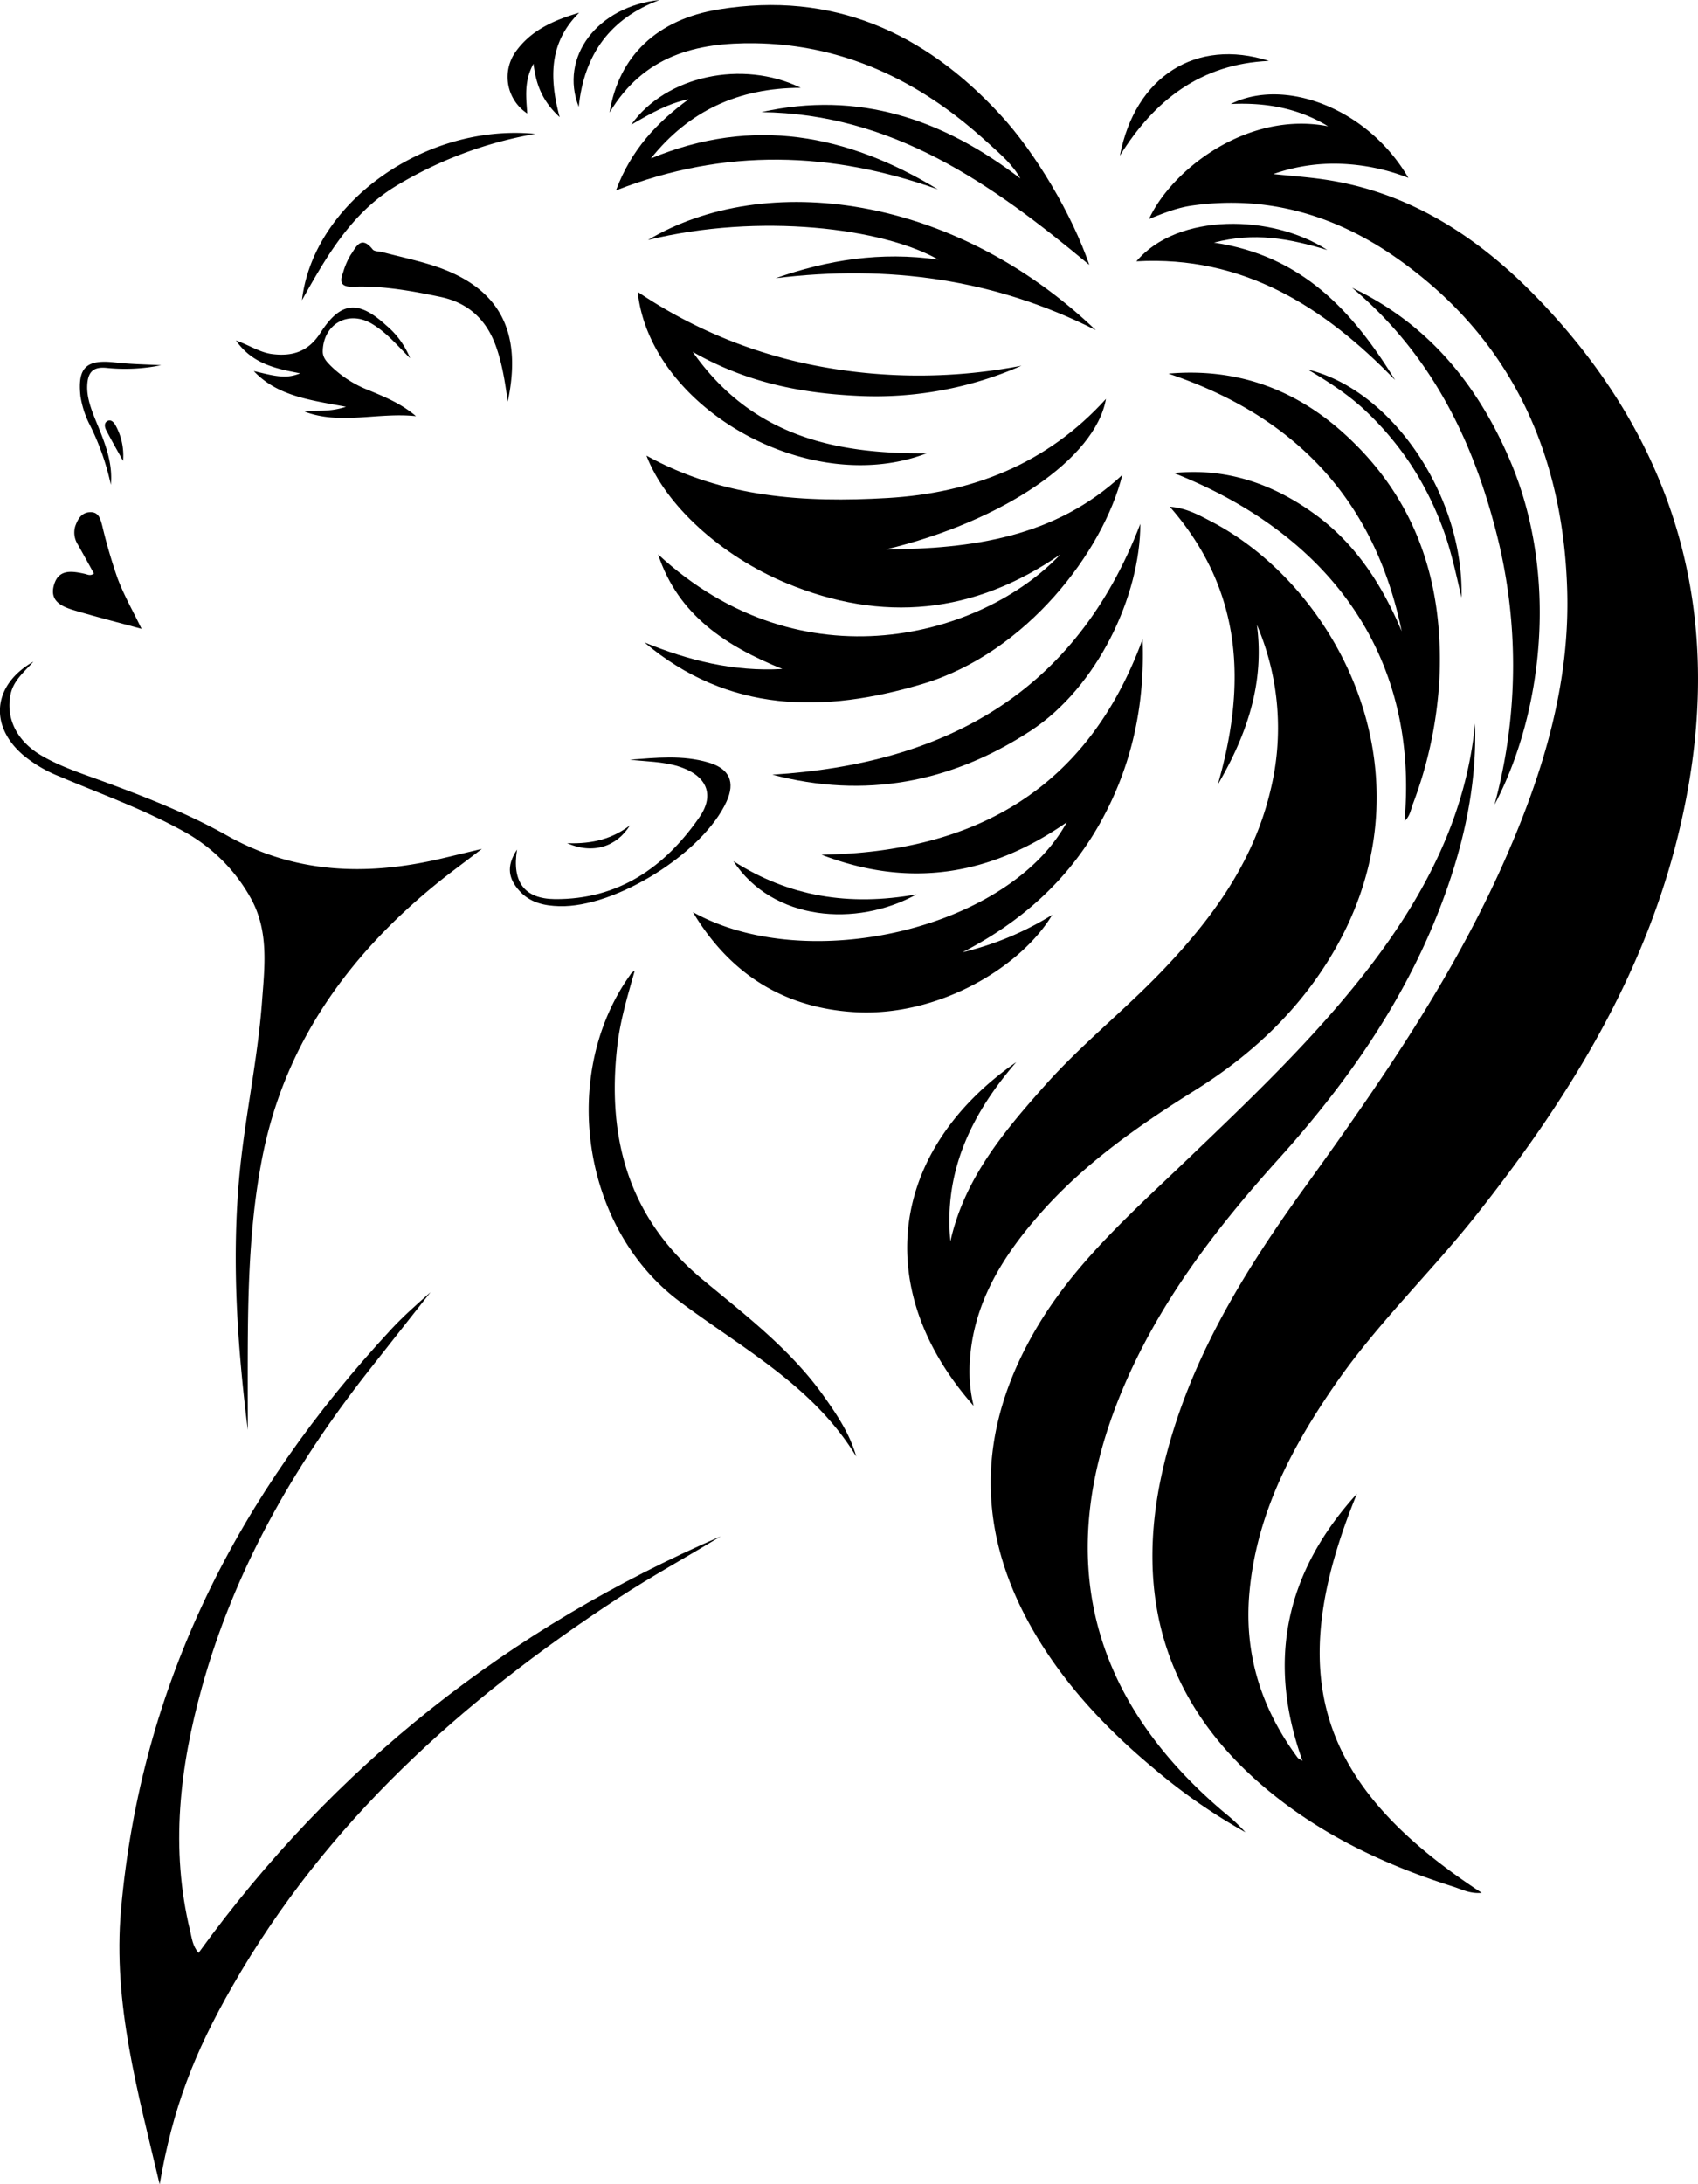 <svg viewBox="0 0 482.96 621.18"><g id="works-beauty"><path d="M370.46,500.74c-10.34-28.74-4.59-53.86,15.48-75.94-21.06,51.45-11.43,82.81,35.51,113.49-3.25.34-5.71-1-8.24-1.81-18.9-6-36.6-14.28-52-26.9-29.5-24.09-38.88-55.05-30.49-91.64,6.88-30,22.61-55.64,40.35-80.23,21.65-30,42.72-60.4,57.56-94.57,10.45-24,17.93-48.93,17.12-75.4-1.21-39.43-16.35-72.23-49.44-95C379.2,61,360,55.46,338.92,58.48c-4.09.59-7.93,2.11-12.11,3.8,6.51-14.1,28.07-30.82,50.93-26.37-8.37-5.1-17.57-6.82-27.68-6.33,15.19-7.64,38.95,1.13,50.52,21a58.48,58.48,0,0,0-19.21-4,51.67,51.67,0,0,0-19.19,2.92c4.79.5,9.6.84,14.36,1.53,24.77,3.6,44.5,16.8,61.25,34.27,42.52,44.34,54.08,96.89,38.63,155.67C466.11,280.21,445,313.8,420.08,345.3c-12.91,16.34-28.07,30.79-40,47.95-12.59,18.12-22.73,37.29-24.72,59.77-1.55,17.37,3.4,32.91,13.73,46.83C369.35,500.19,369.84,500.35,370.46,500.74Z"/><path d="M270.32,353c4-17.88,15.26-31.26,26.92-44.36,10.2-11.47,22.24-21.06,32.87-32.09,14.28-14.8,26.3-31.08,31.18-51.5a74.57,74.57,0,0,0-3.79-47.36c2.21,16.57-2.86,31.3-11.12,45.42,8.17-28.38,7.23-55.12-13.65-79,4.65.34,8.17,2.31,11.67,4.13,36.44,18.89,65.49,73.84,33.2,125.24-9.57,15.25-22.53,27.1-37.69,36.57-16.31,10.18-32,21.17-44.66,35.78-10.56,12.14-18.73,25.51-19.45,42.24a41.33,41.33,0,0,0,1.13,11.73c-29.36-33.2-23.9-72.69,12.11-97.75C276.31,316.75,268.38,333.16,270.32,353Z"/><path d="M419.55,205.74c.55,18.47-3.58,36-10.23,53.07-10.44,26.76-26.7,49.75-45.81,70.95-17.92,19.88-34.1,41-44.48,66-19.41,46.65-9.46,87.06,29.22,119.71a54.47,54.47,0,0,1,6,5.6,163.28,163.28,0,0,1-26-18.09c-13-10.81-24.6-23-33.36-37.55-17.71-29.47-17.32-58.9.27-88.34,10.95-18.32,26.74-32.22,41.89-46.73,18.89-18.09,37.9-36.07,53.73-57C405.94,253.19,417.09,231.32,419.55,205.74Z"/><path d="M187.18,157.65c41,37.94,92.38,23.38,114.43,0-24.55,17-50.63,19.56-78,8.16-18.55-7.72-34.41-22.24-39.73-36.23,21.76,12,45,13.42,68.49,12.05,24.12-1.4,45.42-9.69,62.2-28.19-3,17-29.38,34.84-62.65,42.82,24.56-.21,48.18-3.42,67.29-21.19-5.39,21.71-27.27,50.58-56.69,59.39-28.24,8.45-55.3,8.37-79.25-11.79,12.54,5.17,25.47,8.38,39.25,7.57C206.56,183.77,192.9,175,187.18,157.65Z"/><path d="M205,436.89c-9.66,5.89-19.72,11.39-29.32,17.68-44.28,29-82.87,63.62-109.53,110.18-11,19.18-17,34.77-20.74,56.43-6.22-26.34-13.33-51.37-11-78C40.09,478.78,67.87,424.8,111.29,378c3.47-3.73,7.3-7.11,11.16-10.52-6,7.62-12,15.21-18,22.85-21.16,27-37.85,56.37-47.05,89.62-6.29,22.75-9,45.73-3.34,69.07.5,2.07.68,4.3,2.41,6.35C95,502.1,144.84,463,205,436.89Z"/><path d="M197.07,259.38c32.5,18.17,89.82,4.8,106.35-25.54-21.74,15.15-44.74,18.85-69.74,9.23,43.78-.74,75.71-18.74,91.3-61.29.71,18.58-3,36.12-12.16,52.41s-22.53,28.1-39.07,36.62a86.45,86.45,0,0,0,25.54-10.65c-9,15-32.54,29.09-56.24,27.66C222.65,286.59,207.47,276.74,197.07,259.38Z"/><path d="M70.48,406.65c-3-24.24-4.52-47.43-2.53-70.77,1.46-17.09,5.29-33.88,6.57-51,.75-10.08,2.06-20.29-3.37-29.77a48.4,48.4,0,0,0-18.92-18.68c-11.4-6.32-23.65-10.67-35.59-15.74A38.19,38.19,0,0,1,6.8,214.9c-10-8.39-8.91-20.16,2.69-26.74C7,191,3.81,193.47,3,197.5c-1.39,6.88,1.85,13.34,8.89,17.42,5.51,3.19,11.56,5.12,17.48,7.3,12,4.43,24,9.09,35.18,15.38,19.29,10.85,39.56,11.53,60.51,6.67,3.53-.82,7.06-1.69,12-2.87-5,3.87-9.09,6.81-13,10C98.77,272,80.67,297.28,74.46,329.88c-4.14,21.69-4,43.71-4,65.69Z"/><path d="M332.32,106.25c18.79-1.64,35.28,4,49.35,16.49,21.1,18.73,29,42.8,27.74,70.36a118.7,118.7,0,0,1-7.53,35.52c-.61,1.67-.88,3.57-2.4,4.9,4.06-45.33-19.58-80.8-65.6-99,14.76-1.51,27.88,2.94,39.8,11.49s19.42,20.32,25,33.5C391,142.13,368.32,118.3,332.32,106.25Z"/><path d="M309.82,75.33c-27.75-23.17-56-43-93.27-43.44,27.64-6.21,51.68,2,73.67,18.87-2.19-3.92-5.51-6.77-8.7-9.67s-6.49-5.75-9.93-8.36C254.82,20,236.1,12.63,214.82,12.3,198,12.05,183.1,15.8,173.38,32,176,15.84,187,5.49,204.47,2.67c32.32-5.24,58.4,6.48,80,29.9C294.56,43.46,305,61.17,309.82,75.33Z"/><path d="M290.54,104a103,103,0,0,1-46.67,8.57c-16.05-.77-31.56-3.76-46.86-12.52,16.59,23.57,39.69,29.11,66.56,28.86C230.07,141.76,184.89,116,181.38,83a137.1,137.1,0,0,0,52.53,21.34A154,154,0,0,0,290.54,104Z"/><path d="M384.58,81.83c21.53,10.25,35.6,27.4,44.84,48.94,14.14,32.93,9.29,72.32-4.34,98.08a151.49,151.49,0,0,0,.06-79.1C418.16,123.21,406,99.84,384.58,81.83Z"/><path d="M243.55,414.23c-12.18-20.1-32.45-30.76-50.35-44.19-27.73-20.79-34.17-64.49-13.93-92.84a2.22,2.22,0,0,1,1.24-1.06c-2,7.09-4.12,14.06-4.94,21.34-3,26.11,3.19,48.84,24.12,66.27,12.27,10.21,25.06,19.9,34.48,33.1C238,402.22,241.69,407.67,243.55,414.23Z"/><path d="M311.67,93.89c-28.79-14.62-59.24-18.7-91.05-14.78,14.78-5.17,29.86-7.64,46.29-5.27-15.84-9-50.86-13.38-82.61-5.59C217.67,48.37,271.3,55.31,311.67,93.89Z"/><path d="M219.68,220.3c49-3.06,86.21-23.14,104.66-71.32,0,20.41-12.17,46.43-31.25,58.88C270.41,222.66,245.88,227.2,219.68,220.3Z"/><path d="M185.13,45.06c29-12.06,55.86-6.85,81.62,8.79-30.16-10.72-60.36-11.91-91.55.3,4.32-11.58,11.65-19.33,20.65-25.91-5.69,1.11-10.61,3.93-16.33,7.23,9.85-13.91,31.67-18.59,48.23-10.5C209.94,25,195.9,31.59,185.13,45.06Z"/><path d="M345.29,69c25.28,3.73,39.61,19.76,51.52,39.08-20.19-20.82-43.16-35.46-73.59-33.76,11.72-13.88,38.64-13.43,54.3-3.22C366.5,67.76,356.68,66,345.29,69Z"/><path d="M72.18,105.53c3.08.67,6.07,1.61,9.2,1.55a12.36,12.36,0,0,0,4-.91c-6.77-1.33-13.51-2.57-18.27-9.34,3.89,1.36,6.83,3.44,10.39,3.87,5.81.71,10.24-.78,13.61-6,5.79-9,10.78-9.44,18.73-2.17a23.79,23.79,0,0,1,6.8,9.33c-3.54-3.49-6.69-7.35-11-9.86C99,88.17,92,92.16,91.8,99.8c-.06,1.91,1.14,3.07,2.28,4.25A31.92,31.92,0,0,0,104.94,111c4.53,1.9,9.13,3.73,13.37,7.35-10.94-1.15-21.42,2.57-31.71-1.3,3.4-.49,6.92.25,11.82-1.37C88.13,113.76,78.91,112.64,72.18,105.53Z"/><path d="M144.42,114.22c-.8-5.81-1.62-11-3.45-16-2.74-7.46-7.89-12.14-15.71-13.79-8.14-1.71-16.33-3.19-24.69-2.89-3.43.12-4.11-1.13-3-4a21,21,0,0,1,2.13-5c1.5-2.08,2.89-5.88,6.29-1.61.49.62,1.86.54,2.83.79,4.65,1.22,9.37,2.23,14,3.68C141.75,81.39,148.76,93.78,144.42,114.22Z"/><path d="M40.27,178.83c-6.73-1.83-12.84-3.39-18.87-5.18-3.61-1.07-7.51-2.57-6-7.45,1.37-4.48,5.22-3.79,8.76-3,.78.18,1.53.67,2.56-.11-1.5-2.69-3-5.43-4.53-8.15a6.33,6.33,0,0,1-.8-5.27c.67-1.86,1.64-3.81,4-4,2.67-.23,3.14,1.81,3.69,3.84a152.38,152.38,0,0,0,4.31,14.81C35.17,169.13,37.74,173.62,40.27,178.83Z"/><path d="M152.26,38.07A114.66,114.66,0,0,0,112.45,53C99.8,60.76,92.84,73,85.88,85.37,89.13,57.57,121,35,152.26,38.07Z"/><path d="M147.06,241.59c-1.49,9.28,2.12,14,10.73,14.1,18.08.15,31.31-9.06,41.15-23.3,4.57-6.61,1.86-12-6-14.46-4.48-1.38-9.17-1.36-13.8-1.89,7.5-.56,15-1.39,22.4.8,6,1.78,7.61,5.6,5.11,11.1-6.65,14.63-31.57,30.21-47.58,29.76-4.29-.12-8.32-1-11.32-4.34S143.81,246.51,147.06,241.59Z"/><path d="M159.18,33.31c-4.9-4.55-6.72-9.19-7.44-15.19-2.75,5-2.08,9.55-1.78,14.15a12.42,12.42,0,0,1-3.23-17.65c4.36-6.06,10.82-8.88,18-11C156.35,11.92,156.09,21.78,159.18,33.31Z"/><path d="M318.53,44.27c4.3-22.5,21.66-33.58,42.38-26.95C341.54,18.18,328.31,28.51,318.53,44.27Z"/><path d="M372,105.1c24.06,5.84,44.45,36.15,43.69,64.84-1.73-7.52-3.1-13.8-5.36-19.82a90.64,90.64,0,0,0-8.93-17.83,87.72,87.72,0,0,0-12.45-14.94C384.18,112.73,378.69,109.05,372,105.1Z"/><path d="M208.6,244.89c15.8,10.12,32.93,12.88,52.08,9.46C243.54,263.8,219.81,261.91,208.6,244.89Z"/><path d="M187.61,0c-14,5.2-21.49,15.43-23,30.38C159.05,16.29,169.85,1.84,187.61,0Z"/><path d="M45.85,103.86a51.56,51.56,0,0,1-15.53.76c-4-.41-5.35,1.38-5.51,5s1.27,7.14,2.65,10.53c2.33,5.67,4.67,11.35,4.07,17.71a71.47,71.47,0,0,0-5.82-16.7,27.2,27.2,0,0,1-2.82-8.47c-.88-8.11,1.6-10.5,9.57-9.65C36.9,103.57,41.39,103.62,45.85,103.86Z"/><path d="M161.3,239.78c7.45.28,13-1.36,17.88-5.07C175.37,240.84,168.59,243,161.3,239.78Z"/><path d="M35,131.07c-1.6-2.89-3.24-5.75-4.77-8.68-.46-.88-.7-2.14.35-2.67s1.82.4,2.33,1.32A17.8,17.8,0,0,1,35,131.07Z"/></g></svg>